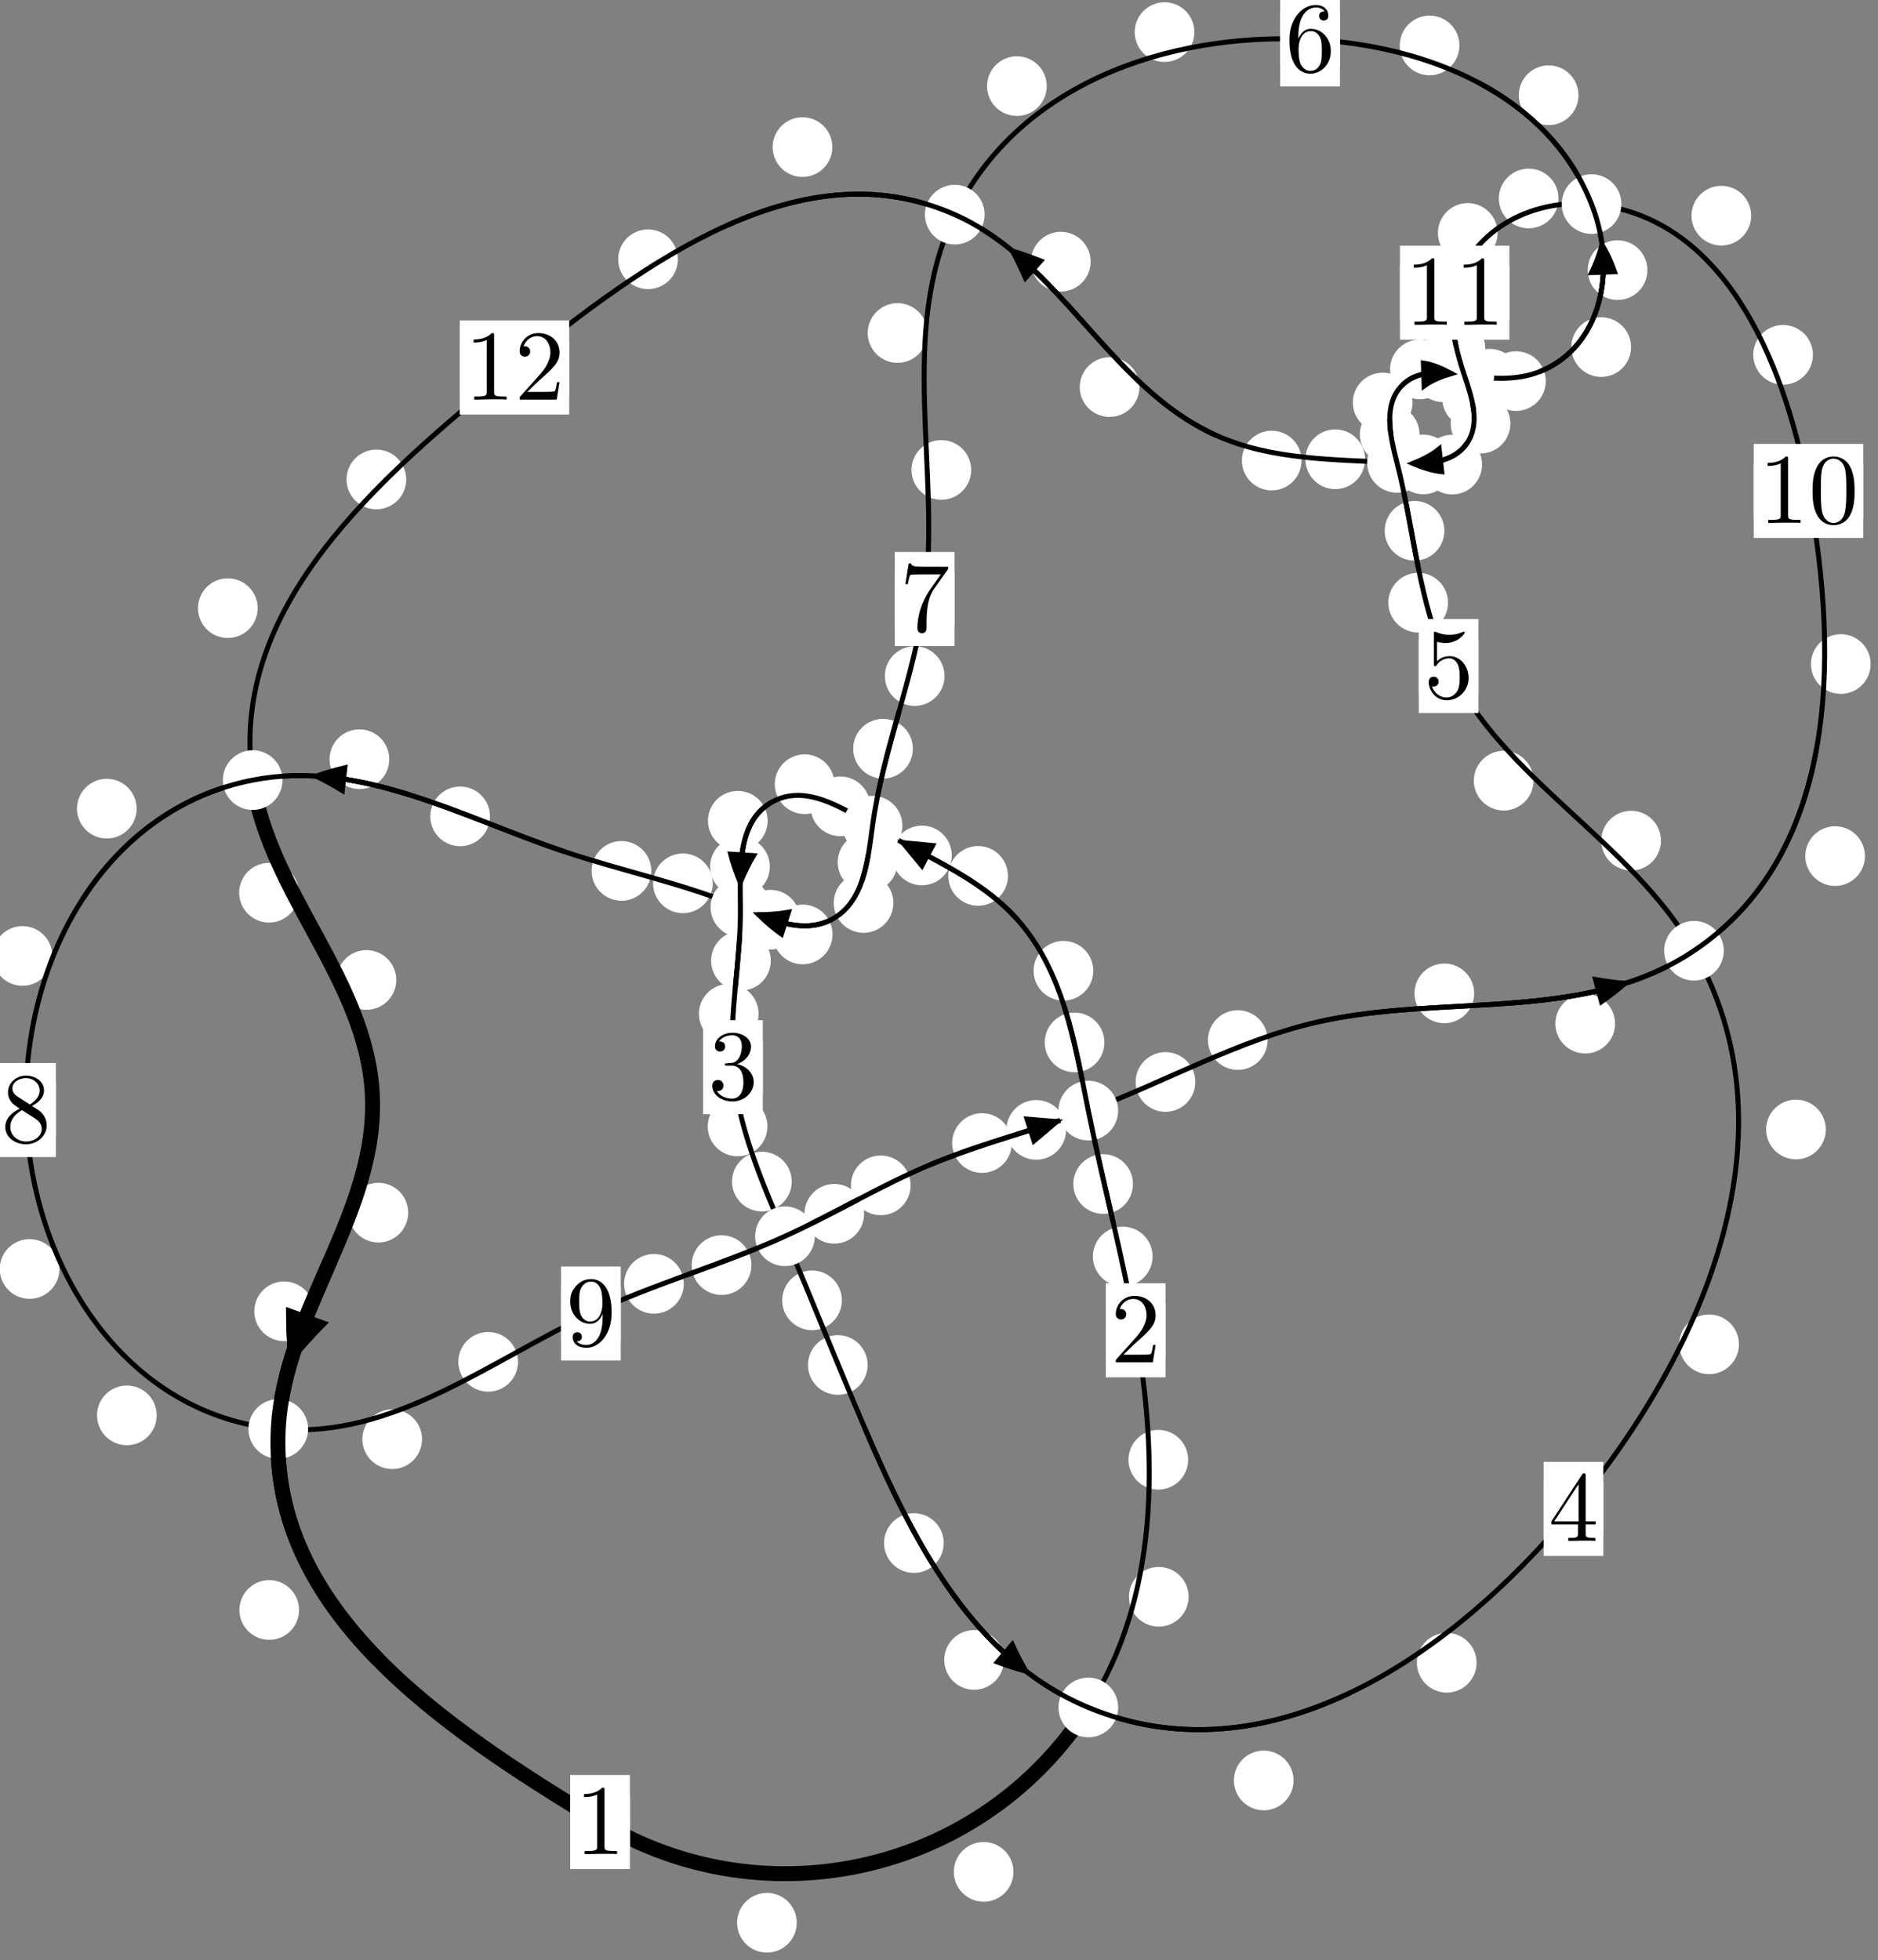 <?xml version="1.0"?>
<!-- Created by MetaPost 1.999 on 2021.07.06:0011 -->
<svg version="1.1" xmlns="http://www.w3.org/2000/svg" xmlns:xlink="http://www.w3.org/1999/xlink" width="188.091" height="196.31" viewBox="0 0 188.091 196.31">
<rect x="0" y="0" width="188.091" height="196.31" fill="#808080" stroke="none"/>
<!-- Original BoundingBox: -109.737900 -24.548492 78.352905 171.761169 -->
  <defs>
    <g transform="scale(0.01,0.01)" id="GLYPHcmr10_48">
      <path style="fill-rule: evenodd;" d="M460 -320C460 -400,455 -480,420 -554C374 -650,292 -666,250 -666C190 -666,117 -640,76 -547C44 -478,39 -400,39 -320C39 -245,43 -155,84 -79C127 2,200 22,249 22C303 22,379 1,423 -94C455 -163,460 -241,460 -320M249 -0C210 -0,151 -25,133 -121C122 -181,122 -273,122 -332C122 -396,122 -462,130 -516C149 -635,224 -644,249 -644C282 -644,348 -626,367 -527C377 -471,377 -395,377 -332C377 -257,377 -189,366 -125C351 -30,294 -0,249 -0"></path>
    </g>
    <g transform="scale(0.01,0.01)" id="GLYPHcmr10_49">
      <path style="fill-rule: evenodd;" d="M294 -640C294 -664,294 -666,271 -666C209 -602,121 -602,89 -602L89 -571C109 -571,168 -571,220 -597L220 -79C220 -43,217 -31,127 -31L95 -31L95 -0L257 -0L130 -3L217 -3L257 -3L297 -3L384 -3L419 -0L419 -31L387 -31C297 -31,294 -42,294 -79"></path>
    </g>
    <g transform="scale(0.01,0.01)" id="GLYPHcmr10_50">
      <path style="fill-rule: evenodd;" d="M127 -77L233 -180C389 -318,449 -372,449 -472C449 -586,359 -666,237 -666C124 -666,50 -574,50 -485C50 -429,100 -429,103 -429C120 -429,155 -441,155 -482C155 -508,137 -534,102 -534C94 -534,92 -534,89 -533C112 -598,166 -635,224 -635C315 -635,358 -554,358 -472C358 -392,308 -313,253 -251L61 -37C50 -26,50 -24,50 -0L421 -0L449 -174L424 -174C419 -144,412 -100,402 -85C395 -77,329 -77,307 -77"></path>
    </g>
    <g transform="scale(0.01,0.01)" id="GLYPHcmr10_51">
      <path style="fill-rule: evenodd;" d="M290 -352C372 -379,430 -449,430 -528C430 -610,342 -666,246 -666C145 -666,69 -606,69 -530C69 -497,91 -478,120 -478C151 -478,171 -500,171 -529C171 -579,124 -579,109 -579C140 -628,206 -641,242 -641C283 -641,338 -619,338 -529C338 -517,336 -459,310 -415C280 -367,246 -364,221 -363C213 -362,189 -360,182 -360C174 -359,167 -358,167 -348C167 -337,174 -337,191 -337L235 -337C317 -337,354 -269,354 -171C354 -35,285 -6,241 -6C198 -6,123 -23,88 -82C123 -77,154 -99,154 -137C154 -173,127 -193,98 -193C74 -193,42 -179,42 -135C42 -44,135 22,244 22C366 22,457 -69,457 -171C457 -253,394 -331,290 -352"></path>
    </g>
    <g transform="scale(0.01,0.01)" id="GLYPHcmr10_52">
      <path style="fill-rule: evenodd;" d="M294 -165L294 -78C294 -42,292 -31,218 -31L197 -31L197 -0L332 -0L238 -3L290 -3L332 -3L374 -3L427 -3L468 -0L468 -31L447 -31C373 -31,371 -42,371 -78L371 -165L471 -165L471 -196L371 -196L371 -651C371 -671,371 -677,355 -677C346 -677,343 -677,335 -665L28 -196L28 -165M300 -196L56 -196L300 -569"></path>
    </g>
    <g transform="scale(0.01,0.01)" id="GLYPHcmr10_53">
      <path style="fill-rule: evenodd;" d="M449 -201C449 -320,367 -420,259 -420C211 -420,168 -404,132 -369L132 -564C152 -558,185 -551,217 -551C340 -551,410 -642,410 -655C410 -661,407 -666,400 -666C399 -666,397 -666,392 -663C372 -654,323 -634,256 -634C216 -634,170 -641,123 -662C115 -665,113 -665,111 -665C101 -665,101 -657,101 -641L101 -345C101 -327,101 -319,115 -319C122 -319,124 -322,128 -328C139 -344,176 -398,257 -398C309 -398,334 -352,342 -334C358 -297,360 -258,360 -208C360 -173,360 -113,336 -71C312 -32,275 -6,229 -6C156 -6,99 -59,82 -118C85 -117,88 -116,99 -116C132 -116,149 -141,149 -165C149 -189,132 -214,99 -214C85 -214,50 -207,50 -161C50 -75,119 22,231 22C347 22,449 -74,449 -201"></path>
    </g>
    <g transform="scale(0.01,0.01)" id="GLYPHcmr10_54">
      <path style="fill-rule: evenodd;" d="M132 -328L132 -352C132 -605,256 -641,307 -641C331 -641,373 -635,395 -601C380 -601,340 -601,340 -556C340 -525,364 -510,386 -510C402 -510,432 -519,432 -558C432 -618,388 -666,305 -666C177 -666,42 -537,42 -316C42 -49,158 22,251 22C362 22,457 -72,457 -204C457 -331,368 -427,257 -427C189 -427,152 -376,132 -328M251 -6C188 -6,158 -66,152 -81C134 -128,134 -208,134 -226C134 -304,166 -404,256 -404C272 -404,318 -404,349 -342C367 -305,367 -254,367 -205C367 -157,367 -107,350 -71C320 -11,274 -6,251 -6"></path>
    </g>
    <g transform="scale(0.01,0.01)" id="GLYPHcmr10_55">
      <path style="fill-rule: evenodd;" d="M476 -609C485 -621,485 -623,485 -644L242 -644C120 -644,118 -657,114 -676L89 -676L56 -470L81 -470C84 -486,93 -549,106 -561C113 -567,191 -567,204 -567L411 -567C400 -551,321 -442,299 -409C209 -274,176 -135,176 -33C176 -23,176 22,222 22C268 22,268 -23,268 -33L268 -84C268 -139,271 -194,279 -248C283 -271,297 -357,341 -419"></path>
    </g>
    <g transform="scale(0.01,0.01)" id="GLYPHcmr10_56">
      <path style="fill-rule: evenodd;" d="M163 -457C117 -487,113 -521,113 -538C113 -599,178 -641,249 -641C322 -641,386 -589,386 -517C386 -460,347 -412,287 -377M309 -362C381 -399,430 -451,430 -517C430 -609,341 -666,250 -666C150 -666,69 -592,69 -499C69 -481,71 -436,113 -389C124 -377,161 -352,186 -335C128 -306,42 -250,42 -151C42 -45,144 22,249 22C362 22,457 -61,457 -168C457 -204,446 -249,408 -291C389 -312,373 -322,309 -362M209 -320L332 -242C360 -223,407 -193,407 -132C407 -58,332 -6,250 -6C164 -6,92 -68,92 -151C92 -209,124 -273,209 -320"></path>
    </g>
    <g transform="scale(0.01,0.01)" id="GLYPHcmr10_57">
      <path style="fill-rule: evenodd;" d="M367 -318L367 -286C367 -52,263 -6,205 -6C188 -6,134 -8,107 -42C151 -42,159 -71,159 -88C159 -119,135 -134,113 -134C97 -134,67 -125,67 -86C67 -19,121 22,206 22C335 22,457 -114,457 -329C457 -598,342 -666,253 -666C198 -666,149 -648,106 -603C65 -558,42 -516,42 -441C42 -316,130 -218,242 -218C303 -218,344 -260,367 -318M243 -241C227 -241,181 -241,150 -304C132 -341,132 -391,132 -440C132 -494,132 -541,153 -578C180 -628,218 -641,253 -641C299 -641,332 -607,349 -562C361 -530,365 -467,365 -421C365 -338,331 -241,243 -241"></path>
    </g>
  </defs>
  <path d="M79.799 192.56C79.799 191.767,79.484 191.007,78.923 190.446C78.363 189.886,77.603 189.571,76.81 189.571C76.017 189.571,75.257 189.886,74.697 190.446C74.136 191.007,73.821 191.767,73.821 192.56C73.821 193.352,74.136 194.113,74.697 194.673C75.257 195.234,76.017 195.548,76.81 195.548C77.603 195.548,78.363 195.234,78.923 194.673C79.484 194.113,79.799 193.352,79.799 192.56Z" style="fill: rgb(100%,100%,100%);stroke: none;"></path>
  <path d="M63.085 182.476C63.085 181.684,62.77 180.924,62.209 180.363C61.649 179.803,60.889 179.488,60.096 179.488C59.303 179.488,58.543 179.803,57.983 180.363C57.422 180.924,57.107 181.684,57.107 182.476C57.107 183.269,57.422 184.029,57.983 184.59C58.543 185.15,59.303 185.465,60.096 185.465C60.889 185.465,61.649 185.15,62.209 184.59C62.77 184.029,63.085 183.269,63.085 182.476Z" style="fill: rgb(100%,100%,100%);stroke: none;"></path>
  <path d="M119.046 159.916C119.046 159.124,118.731 158.364,118.17 157.803C117.61 157.243,116.849 156.928,116.057 156.928C115.264 156.928,114.504 157.243,113.943 157.803C113.383 158.364,113.068 159.124,113.068 159.916C113.068 160.709,113.383 161.469,113.943 162.03C114.504 162.59,115.264 162.905,116.057 162.905C116.849 162.905,117.61 162.59,118.17 162.03C118.731 161.469,119.046 160.709,119.046 159.916Z" style="fill: rgb(100%,100%,100%);stroke: none;"></path>
  <path d="M101.505 187.466C101.505 186.673,101.19 185.913,100.63 185.353C100.069 184.792,99.309 184.477,98.516 184.477C97.724 184.477,96.964 184.792,96.403 185.353C95.843 185.913,95.528 186.673,95.528 187.466C95.528 188.259,95.843 189.019,96.403 189.579C96.964 190.14,97.724 190.455,98.516 190.455C99.309 190.455,100.069 190.14,100.63 189.579C101.19 189.019,101.505 188.259,101.505 187.466Z" style="fill: rgb(100%,100%,100%);stroke: none;"></path>
  <path d="M115.437 125.835C115.437 125.043,115.122 124.283,114.561 123.722C114.001 123.162,113.241 122.847,112.448 122.847C111.655 122.847,110.895 123.162,110.335 123.722C109.774 124.283,109.459 125.043,109.459 125.835C109.459 126.628,109.774 127.388,110.335 127.949C110.895 128.509,111.655 128.824,112.448 128.824C113.241 128.824,114.001 128.509,114.561 127.949C115.122 127.388,115.437 126.628,115.437 125.835Z" style="fill: rgb(100%,100%,100%);stroke: none;"></path>
  <path d="M118.999 146.193C118.999 145.4,118.684 144.64,118.123 144.079C117.563 143.519,116.803 143.204,116.01 143.204C115.217 143.204,114.457 143.519,113.897 144.079C113.336 144.64,113.021 145.4,113.021 146.193C113.021 146.985,113.336 147.746,113.897 148.306C114.457 148.867,115.217 149.182,116.01 149.182C116.803 149.182,117.563 148.867,118.123 148.306C118.684 147.746,118.999 146.985,118.999 146.193Z" style="fill: rgb(100%,100%,100%);stroke: none;"></path>
  <path d="M110.612 104.399C110.612 103.607,110.297 102.846,109.736 102.286C109.176 101.725,108.416 101.411,107.623 101.411C106.83 101.411,106.07 101.725,105.51 102.286C104.949 102.846,104.634 103.607,104.634 104.399C104.634 105.192,104.949 105.952,105.51 106.513C106.07 107.073,106.83 107.388,107.623 107.388C108.416 107.388,109.176 107.073,109.736 106.513C110.297 105.952,110.612 105.192,110.612 104.399Z" style="fill: rgb(100%,100%,100%);stroke: none;"></path>
  <path d="M113.473 118.58C113.473 117.787,113.158 117.027,112.598 116.466C112.037 115.906,111.277 115.591,110.484 115.591C109.692 115.591,108.932 115.906,108.371 116.466C107.811 117.027,107.496 117.787,107.496 118.58C107.496 119.372,107.811 120.132,108.371 120.693C108.932 121.253,109.692 121.568,110.484 121.568C111.277 121.568,112.037 121.253,112.598 120.693C113.158 120.132,113.473 119.372,113.473 118.58Z" style="fill: rgb(100%,100%,100%);stroke: none;"></path>
  <path d="M100.952 87.719C100.952 86.926,100.637 86.166,100.076 85.606C99.516 85.045,98.756 84.73,97.963 84.73C97.17 84.73,96.41 85.045,95.85 85.606C95.289 86.166,94.974 86.926,94.974 87.719C94.974 88.512,95.289 89.272,95.85 89.832C96.41 90.393,97.17 90.708,97.963 90.708C98.756 90.708,99.516 90.393,100.076 89.832C100.637 89.272,100.952 88.512,100.952 87.719Z" style="fill: rgb(100%,100%,100%);stroke: none;"></path>
  <path d="M109.497 97.221C109.497 96.428,109.182 95.668,108.621 95.107C108.061 94.547,107.301 94.232,106.508 94.232C105.715 94.232,104.955 94.547,104.395 95.107C103.834 95.668,103.519 96.428,103.519 97.221C103.519 98.013,103.834 98.774,104.395 99.334C104.955 99.895,105.715 100.209,106.508 100.209C107.301 100.209,108.061 99.895,108.621 99.334C109.182 98.774,109.497 98.013,109.497 97.221Z" style="fill: rgb(100%,100%,100%);stroke: none;"></path>
  <path d="M87.154 80.754C87.154 79.961,86.839 79.201,86.278 78.641C85.718 78.08,84.958 77.765,84.165 77.765C83.372 77.765,82.612 78.08,82.052 78.641C81.491 79.201,81.176 79.961,81.176 80.754C81.176 81.547,81.491 82.307,82.052 82.867C82.612 83.428,83.372 83.743,84.165 83.743C84.958 83.743,85.718 83.428,86.278 82.867C86.839 82.307,87.154 81.547,87.154 80.754Z" style="fill: rgb(100%,100%,100%);stroke: none;"></path>
  <path d="M95.326 85.672C95.326 84.879,95.011 84.119,94.45 83.558C93.89 82.998,93.13 82.683,92.337 82.683C91.544 82.683,90.784 82.998,90.224 83.558C89.663 84.119,89.348 84.879,89.348 85.672C89.348 86.464,89.663 87.224,90.224 87.785C90.784 88.345,91.544 88.66,92.337 88.66C93.13 88.66,93.89 88.345,94.45 87.785C95.011 87.224,95.326 86.464,95.326 85.672Z" style="fill: rgb(100%,100%,100%);stroke: none;"></path>
  <path d="M76.883 82.198C76.883 81.405,76.568 80.645,76.008 80.085C75.447 79.524,74.687 79.209,73.894 79.209C73.102 79.209,72.342 79.524,71.781 80.085C71.221 80.645,70.906 81.405,70.906 82.198C70.906 82.991,71.221 83.751,71.781 84.311C72.342 84.872,73.102 85.187,73.894 85.187C74.687 85.187,75.447 84.872,76.008 84.311C76.568 83.751,76.883 82.991,76.883 82.198Z" style="fill: rgb(100%,100%,100%);stroke: none;"></path>
  <path d="M83.576 78.536C83.576 77.743,83.261 76.983,82.7 76.422C82.14 75.862,81.38 75.547,80.587 75.547C79.794 75.547,79.034 75.862,78.474 76.422C77.913 76.983,77.598 77.743,77.598 78.536C77.598 79.328,77.913 80.089,78.474 80.649C79.034 81.21,79.794 81.525,80.587 81.525C81.38 81.525,82.14 81.21,82.7 80.649C83.261 80.089,83.576 79.328,83.576 78.536Z" style="fill: rgb(100%,100%,100%);stroke: none;"></path>
  <path d="M77.199 96.216C77.199 95.423,76.884 94.663,76.324 94.102C75.763 93.542,75.003 93.227,74.21 93.227C73.418 93.227,72.658 93.542,72.097 94.102C71.537 94.663,71.222 95.423,71.222 96.216C71.222 97.008,71.537 97.768,72.097 98.329C72.658 98.889,73.418 99.204,74.21 99.204C75.003 99.204,75.763 98.889,76.324 98.329C76.884 97.768,77.199 97.008,77.199 96.216Z" style="fill: rgb(100%,100%,100%);stroke: none;"></path>
  <path d="M77.101 86.792C77.101 86,76.786 85.24,76.226 84.679C75.665 84.119,74.905 83.804,74.112 83.804C73.32 83.804,72.56 84.119,71.999 84.679C71.439 85.24,71.124 86,71.124 86.792C71.124 87.585,71.439 88.345,71.999 88.906C72.56 89.466,73.32 89.781,74.112 89.781C74.905 89.781,75.665 89.466,76.226 88.906C76.786 88.345,77.101 87.585,77.101 86.792Z" style="fill: rgb(100%,100%,100%);stroke: none;"></path>
  <path d="M76.863 112.814C76.863 112.021,76.548 111.261,75.987 110.701C75.427 110.14,74.667 109.825,73.874 109.825C73.081 109.825,72.321 110.14,71.761 110.701C71.2 111.261,70.885 112.021,70.885 112.814C70.885 113.607,71.2 114.367,71.761 114.927C72.321 115.488,73.081 115.803,73.874 115.803C74.667 115.803,75.427 115.488,75.987 114.927C76.548 114.367,76.863 113.607,76.863 112.814Z" style="fill: rgb(100%,100%,100%);stroke: none;"></path>
  <path d="M75.977 101.535C75.977 100.743,75.662 99.982,75.101 99.422C74.541 98.861,73.781 98.546,72.988 98.546C72.195 98.546,71.435 98.861,70.875 99.422C70.314 99.982,69.999 100.743,69.999 101.535C69.999 102.328,70.314 103.088,70.875 103.649C71.435 104.209,72.195 104.524,72.988 104.524C73.781 104.524,74.541 104.209,75.101 103.649C75.662 103.088,75.977 102.328,75.977 101.535Z" style="fill: rgb(100%,100%,100%);stroke: none;"></path>
  <path d="M84.319 130.227C84.319 129.434,84.004 128.674,83.444 128.114C82.883 127.553,82.123 127.238,81.33 127.238C80.538 127.238,79.778 127.553,79.217 128.114C78.657 128.674,78.342 129.434,78.342 130.227C78.342 131.02,78.657 131.78,79.217 132.34C79.778 132.901,80.538 133.216,81.33 133.216C82.123 133.216,82.883 132.901,83.444 132.34C84.004 131.78,84.319 131.02,84.319 130.227Z" style="fill: rgb(100%,100%,100%);stroke: none;"></path>
  <path d="M79.294 118.335C79.294 117.542,78.979 116.782,78.418 116.222C77.858 115.661,77.098 115.346,76.305 115.346C75.512 115.346,74.752 115.661,74.192 116.222C73.631 116.782,73.316 117.542,73.316 118.335C73.316 119.128,73.631 119.888,74.192 120.448C74.752 121.009,75.512 121.324,76.305 121.324C77.098 121.324,77.858 121.009,78.418 120.448C78.979 119.888,79.294 119.128,79.294 118.335Z" style="fill: rgb(100%,100%,100%);stroke: none;"></path>
  <path d="M94.52 154.535C94.52 153.742,94.205 152.982,93.644 152.421C93.084 151.861,92.323 151.546,91.531 151.546C90.738 151.546,89.978 151.861,89.417 152.421C88.857 152.982,88.542 153.742,88.542 154.535C88.542 155.327,88.857 156.088,89.417 156.648C89.978 157.209,90.738 157.523,91.531 157.523C92.323 157.523,93.084 157.209,93.644 156.648C94.205 156.088,94.52 155.327,94.52 154.535Z" style="fill: rgb(100%,100%,100%);stroke: none;"></path>
  <path d="M86.897 136.701C86.897 135.908,86.582 135.148,86.022 134.587C85.462 134.027,84.701 133.712,83.909 133.712C83.116 133.712,82.356 134.027,81.795 134.587C81.235 135.148,80.92 135.908,80.92 136.701C80.92 137.493,81.235 138.253,81.795 138.814C82.356 139.374,83.116 139.689,83.909 139.689C84.701 139.689,85.462 139.374,86.022 138.814C86.582 138.253,86.897 137.493,86.897 136.701Z" style="fill: rgb(100%,100%,100%);stroke: none;"></path>
  <path d="M129.557 178.311C129.557 177.518,129.242 176.758,128.681 176.198C128.121 175.637,127.361 175.322,126.568 175.322C125.775 175.322,125.015 175.637,124.455 176.198C123.894 176.758,123.579 177.518,123.579 178.311C123.579 179.104,123.894 179.864,124.455 180.424C125.015 180.985,125.775 181.3,126.568 181.3C127.361 181.3,128.121 180.985,128.681 180.424C129.242 179.864,129.557 179.104,129.557 178.311Z" style="fill: rgb(100%,100%,100%);stroke: none;"></path>
  <path d="M100.548 166.239C100.548 165.446,100.233 164.686,99.673 164.126C99.112 163.565,98.352 163.25,97.559 163.25C96.767 163.25,96.006 163.565,95.446 164.126C94.885 164.686,94.571 165.446,94.571 166.239C94.571 167.032,94.885 167.792,95.446 168.352C96.006 168.913,96.767 169.228,97.559 169.228C98.352 169.228,99.112 168.913,99.673 168.352C100.233 167.792,100.548 167.032,100.548 166.239Z" style="fill: rgb(100%,100%,100%);stroke: none;"></path>
  <path d="M174.163 134.632C174.163 133.839,173.848 133.079,173.288 132.518C172.727 131.958,171.967 131.643,171.174 131.643C170.382 131.643,169.621 131.958,169.061 132.518C168.5 133.079,168.186 133.839,168.186 134.632C168.186 135.424,168.5 136.185,169.061 136.745C169.621 137.306,170.382 137.621,171.174 137.621C171.967 137.621,172.727 137.306,173.288 136.745C173.848 136.185,174.163 135.424,174.163 134.632Z" style="fill: rgb(100%,100%,100%);stroke: none;"></path>
  <path d="M147.887 166.523C147.887 165.731,147.572 164.97,147.011 164.41C146.451 163.85,145.691 163.535,144.898 163.535C144.105 163.535,143.345 163.85,142.785 164.41C142.224 164.97,141.909 165.731,141.909 166.523C141.909 167.316,142.224 168.076,142.785 168.637C143.345 169.197,144.105 169.512,144.898 169.512C145.691 169.512,146.451 169.197,147.011 168.637C147.572 168.076,147.887 167.316,147.887 166.523Z" style="fill: rgb(100%,100%,100%);stroke: none;"></path>
  <path d="M166.354 84.19C166.354 83.397,166.04 82.637,165.479 82.077C164.919 81.516,164.158 81.201,163.366 81.201C162.573 81.201,161.813 81.516,161.252 82.077C160.692 82.637,160.377 83.397,160.377 84.19C160.377 84.983,160.692 85.743,161.252 86.303C161.813 86.864,162.573 87.179,163.366 87.179C164.158 87.179,164.919 86.864,165.479 86.303C166.04 85.743,166.354 84.983,166.354 84.19Z" style="fill: rgb(100%,100%,100%);stroke: none;"></path>
  <path d="M182.865 113.116C182.865 112.324,182.55 111.564,181.989 111.003C181.429 110.443,180.669 110.128,179.876 110.128C179.083 110.128,178.323 110.443,177.763 111.003C177.202 111.564,176.887 112.324,176.887 113.116C176.887 113.909,177.202 114.669,177.763 115.23C178.323 115.79,179.083 116.105,179.876 116.105C180.669 116.105,181.429 115.79,181.989 115.23C182.55 114.669,182.865 113.909,182.865 113.116Z" style="fill: rgb(100%,100%,100%);stroke: none;"></path>
  <path d="M145.028 60.356C145.028 59.563,144.713 58.803,144.152 58.243C143.592 57.682,142.831 57.367,142.039 57.367C141.246 57.367,140.486 57.682,139.925 58.243C139.365 58.803,139.05 59.563,139.05 60.356C139.05 61.149,139.365 61.909,139.925 62.469C140.486 63.03,141.246 63.345,142.039 63.345C142.831 63.345,143.592 63.03,144.152 62.469C144.713 61.909,145.028 61.149,145.028 60.356Z" style="fill: rgb(100%,100%,100%);stroke: none;"></path>
  <path d="M153.589 78.183C153.589 77.39,153.274 76.63,152.713 76.07C152.153 75.509,151.393 75.194,150.6 75.194C149.807 75.194,149.047 75.509,148.487 76.07C147.926 76.63,147.611 77.39,147.611 78.183C147.611 78.976,147.926 79.736,148.487 80.296C149.047 80.857,149.807 81.172,150.6 81.172C151.393 81.172,152.153 80.857,152.713 80.296C153.274 79.736,153.589 78.976,153.589 78.183Z" style="fill: rgb(100%,100%,100%);stroke: none;"></path>
  <path d="M142.173 43.51C142.173 42.717,141.858 41.957,141.298 41.397C140.737 40.836,139.977 40.521,139.185 40.521C138.392 40.521,137.632 40.836,137.071 41.397C136.511 41.957,136.196 42.717,136.196 43.51C136.196 44.303,136.511 45.063,137.071 45.623C137.632 46.184,138.392 46.499,139.185 46.499C139.977 46.499,140.737 46.184,141.298 45.623C141.858 45.063,142.173 44.303,142.173 43.51Z" style="fill: rgb(100%,100%,100%);stroke: none;"></path>
  <path d="M144.66 53.158C144.66 52.365,144.345 51.605,143.785 51.045C143.225 50.484,142.464 50.169,141.672 50.169C140.879 50.169,140.119 50.484,139.558 51.045C138.998 51.605,138.683 52.365,138.683 53.158C138.683 53.951,138.998 54.711,139.558 55.271C140.119 55.832,140.879 56.147,141.672 56.147C142.464 56.147,143.225 55.832,143.785 55.271C144.345 54.711,144.66 53.951,144.66 53.158Z" style="fill: rgb(100%,100%,100%);stroke: none;"></path>
  <path d="M145.198 36.995C145.198 36.202,144.883 35.442,144.322 34.881C143.762 34.321,143.001 34.006,142.209 34.006C141.416 34.006,140.656 34.321,140.095 34.881C139.535 35.442,139.22 36.202,139.22 36.995C139.22 37.787,139.535 38.547,140.095 39.108C140.656 39.668,141.416 39.983,142.209 39.983C143.001 39.983,143.762 39.668,144.322 39.108C144.883 38.547,145.198 37.787,145.198 36.995Z" style="fill: rgb(100%,100%,100%);stroke: none;"></path>
  <path d="M141.47 40.311C141.47 39.519,141.155 38.759,140.595 38.198C140.034 37.638,139.274 37.323,138.482 37.323C137.689 37.323,136.929 37.638,136.368 38.198C135.808 38.759,135.493 39.519,135.493 40.311C135.493 41.104,135.808 41.864,136.368 42.425C136.929 42.985,137.689 43.3,138.482 43.3C139.274 43.3,140.034 42.985,140.595 42.425C141.155 41.864,141.47 41.104,141.47 40.311Z" style="fill: rgb(100%,100%,100%);stroke: none;"></path>
  <path d="M152.192 37.931C152.192 37.138,151.877 36.378,151.316 35.817C150.756 35.257,149.996 34.942,149.203 34.942C148.41 34.942,147.65 35.257,147.09 35.817C146.529 36.378,146.214 37.138,146.214 37.931C146.214 38.723,146.529 39.483,147.09 40.044C147.65 40.604,148.41 40.919,149.203 40.919C149.996 40.919,150.756 40.604,151.316 40.044C151.877 39.483,152.192 38.723,152.192 37.931Z" style="fill: rgb(100%,100%,100%);stroke: none;"></path>
  <path d="M147.516 37.275C147.516 36.482,147.201 35.722,146.641 35.162C146.08 34.601,145.32 34.286,144.527 34.286C143.735 34.286,142.974 34.601,142.414 35.162C141.854 35.722,141.539 36.482,141.539 37.275C141.539 38.068,141.854 38.828,142.414 39.388C142.974 39.949,143.735 40.264,144.527 40.264C145.32 40.264,146.08 39.949,146.641 39.388C147.201 38.828,147.516 38.068,147.516 37.275Z" style="fill: rgb(100%,100%,100%);stroke: none;"></path>
  <path d="M163.358 34.761C163.358 33.968,163.043 33.208,162.483 32.647C161.922 32.087,161.162 31.772,160.369 31.772C159.577 31.772,158.817 32.087,158.256 32.647C157.696 33.208,157.381 33.968,157.381 34.761C157.381 35.553,157.696 36.314,158.256 36.874C158.817 37.434,159.577 37.749,160.369 37.749C161.162 37.749,161.922 37.434,162.483 36.874C163.043 36.314,163.358 35.553,163.358 34.761Z" style="fill: rgb(100%,100%,100%);stroke: none;"></path>
  <path d="M154.82 38.167C154.82 37.375,154.505 36.615,153.945 36.054C153.384 35.494,152.624 35.179,151.831 35.179C151.039 35.179,150.279 35.494,149.718 36.054C149.158 36.615,148.843 37.375,148.843 38.167C148.843 38.96,149.158 39.72,149.718 40.281C150.279 40.841,151.039 41.156,151.831 41.156C152.624 41.156,153.384 40.841,153.945 40.281C154.505 39.72,154.82 38.96,154.82 38.167Z" style="fill: rgb(100%,100%,100%);stroke: none;"></path>
  <path d="M158.091 9.537C158.091 8.744,157.776 7.984,157.216 7.424C156.655 6.863,155.895 6.548,155.102 6.548C154.31 6.548,153.55 6.863,152.989 7.424C152.429 7.984,152.114 8.744,152.114 9.537C152.114 10.33,152.429 11.09,152.989 11.65C153.55 12.211,154.31 12.526,155.102 12.526C155.895 12.526,156.655 12.211,157.216 11.65C157.776 11.09,158.091 10.33,158.091 9.537Z" style="fill: rgb(100%,100%,100%);stroke: none;"></path>
  <path d="M164.996 27.051C164.996 26.259,164.681 25.499,164.121 24.938C163.56 24.378,162.8 24.063,162.007 24.063C161.215 24.063,160.454 24.378,159.894 24.938C159.333 25.499,159.019 26.259,159.019 27.051C159.019 27.844,159.333 28.604,159.894 29.165C160.454 29.725,161.215 30.04,162.007 30.04C162.8 30.04,163.56 29.725,164.121 29.165C164.681 28.604,164.996 27.844,164.996 27.051Z" style="fill: rgb(100%,100%,100%);stroke: none;"></path>
  <path d="M119.623 3.215C119.623 2.422,119.308 1.662,118.748 1.101C118.187 0.541,117.427 0.226,116.635 0.226C115.842 0.226,115.082 0.541,114.521 1.101C113.961 1.662,113.646 2.422,113.646 3.215C113.646 4.007,113.961 4.767,114.521 5.328C115.082 5.888,115.842 6.203,116.635 6.203C117.427 6.203,118.187 5.888,118.748 5.328C119.308 4.767,119.623 4.007,119.623 3.215Z" style="fill: rgb(100%,100%,100%);stroke: none;"></path>
  <path d="M146.169 4.552C146.169 3.76,145.854 2.999,145.293 2.439C144.733 1.878,143.973 1.564,143.18 1.564C142.387 1.564,141.627 1.878,141.067 2.439C140.506 2.999,140.191 3.76,140.191 4.552C140.191 5.345,140.506 6.105,141.067 6.666C141.627 7.226,142.387 7.541,143.18 7.541C143.973 7.541,144.733 7.226,145.293 6.666C145.854 6.105,146.169 5.345,146.169 4.552Z" style="fill: rgb(100%,100%,100%);stroke: none;"></path>
  <path d="M92.883 33.35C92.883 32.558,92.568 31.798,92.008 31.237C91.447 30.677,90.687 30.362,89.894 30.362C89.102 30.362,88.341 30.677,87.781 31.237C87.22 31.798,86.905 32.558,86.905 33.35C86.905 34.143,87.22 34.903,87.781 35.464C88.341 36.024,89.102 36.339,89.894 36.339C90.687 36.339,91.447 36.024,92.008 35.464C92.568 34.903,92.883 34.143,92.883 33.35Z" style="fill: rgb(100%,100%,100%);stroke: none;"></path>
  <path d="M104.836 8.624C104.836 7.831,104.521 7.071,103.961 6.51C103.4 5.95,102.64 5.635,101.847 5.635C101.055 5.635,100.295 5.95,99.734 6.51C99.174 7.071,98.859 7.831,98.859 8.624C98.859 9.416,99.174 10.176,99.734 10.737C100.295 11.297,101.055 11.612,101.847 11.612C102.64 11.612,103.4 11.297,103.961 10.737C104.521 10.176,104.836 9.416,104.836 8.624Z" style="fill: rgb(100%,100%,100%);stroke: none;"></path>
  <path d="M94.6 67.707C94.6 66.915,94.285 66.154,93.724 65.594C93.164 65.033,92.404 64.719,91.611 64.719C90.818 64.719,90.058 65.033,89.498 65.594C88.937 66.154,88.622 66.915,88.622 67.707C88.622 68.5,88.937 69.26,89.498 69.821C90.058 70.381,90.818 70.696,91.611 70.696C92.404 70.696,93.164 70.381,93.724 69.821C94.285 69.26,94.6 68.5,94.6 67.707Z" style="fill: rgb(100%,100%,100%);stroke: none;"></path>
  <path d="M97.268 47.066C97.268 46.273,96.953 45.513,96.392 44.953C95.832 44.392,95.072 44.077,94.279 44.077C93.486 44.077,92.726 44.392,92.166 44.953C91.605 45.513,91.29 46.273,91.29 47.066C91.29 47.859,91.605 48.619,92.166 49.179C92.726 49.74,93.486 50.055,94.279 50.055C95.072 50.055,95.832 49.74,96.392 49.179C96.953 48.619,97.268 47.859,97.268 47.066Z" style="fill: rgb(100%,100%,100%);stroke: none;"></path>
  <path d="M89.881 86.352C89.881 85.559,89.566 84.799,89.005 84.238C88.445 83.678,87.685 83.363,86.892 83.363C86.099 83.363,85.339 83.678,84.779 84.238C84.218 84.799,83.903 85.559,83.903 86.352C83.903 87.144,84.218 87.905,84.779 88.465C85.339 89.026,86.099 89.341,86.892 89.341C87.685 89.341,88.445 89.026,89.005 88.465C89.566 87.905,89.881 87.144,89.881 86.352Z" style="fill: rgb(100%,100%,100%);stroke: none;"></path>
  <path d="M91.429 74.983C91.429 74.19,91.114 73.43,90.554 72.869C89.993 72.309,89.233 71.994,88.44 71.994C87.648 71.994,86.887 72.309,86.327 72.869C85.767 73.43,85.452 74.19,85.452 74.983C85.452 75.775,85.767 76.535,86.327 77.096C86.887 77.656,87.648 77.971,88.44 77.971C89.233 77.971,89.993 77.656,90.554 77.096C91.114 76.535,91.429 75.775,91.429 74.983Z" style="fill: rgb(100%,100%,100%);stroke: none;"></path>
  <path d="M83.38 93.583C83.38 92.79,83.065 92.03,82.504 91.47C81.944 90.909,81.184 90.594,80.391 90.594C79.598 90.594,78.838 90.909,78.278 91.47C77.717 92.03,77.402 92.79,77.402 93.583C77.402 94.376,77.717 95.136,78.278 95.696C78.838 96.257,79.598 96.572,80.391 96.572C81.184 96.572,81.944 96.257,82.504 95.696C83.065 95.136,83.38 94.376,83.38 93.583Z" style="fill: rgb(100%,100%,100%);stroke: none;"></path>
  <path d="M89.477 90.434C89.477 89.642,89.162 88.882,88.602 88.321C88.041 87.761,87.281 87.446,86.488 87.446C85.696 87.446,84.936 87.761,84.375 88.321C83.815 88.882,83.5 89.642,83.5 90.434C83.5 91.227,83.815 91.987,84.375 92.548C84.936 93.108,85.696 93.423,86.488 93.423C87.281 93.423,88.041 93.108,88.602 92.548C89.162 91.987,89.477 91.227,89.477 90.434Z" style="fill: rgb(100%,100%,100%);stroke: none;"></path>
  <path d="M71.385 88.465C71.385 87.672,71.07 86.912,70.509 86.352C69.949 85.791,69.189 85.476,68.396 85.476C67.603 85.476,66.843 85.791,66.283 86.352C65.722 86.912,65.407 87.672,65.407 88.465C65.407 89.258,65.722 90.018,66.283 90.578C66.843 91.139,67.603 91.454,68.396 91.454C69.189 91.454,69.949 91.139,70.509 90.578C71.07 90.018,71.385 89.258,71.385 88.465Z" style="fill: rgb(100%,100%,100%);stroke: none;"></path>
  <path d="M80.142 92.107C80.142 91.314,79.827 90.554,79.266 89.994C78.706 89.433,77.946 89.118,77.153 89.118C76.36 89.118,75.6 89.433,75.04 89.994C74.479 90.554,74.164 91.314,74.164 92.107C74.164 92.9,74.479 93.66,75.04 94.22C75.6 94.781,76.36 95.096,77.153 95.096C77.946 95.096,78.706 94.781,79.266 94.22C79.827 93.66,80.142 92.9,80.142 92.107Z" style="fill: rgb(100%,100%,100%);stroke: none;"></path>
  <path d="M49.072 81.759C49.072 80.967,48.757 80.206,48.196 79.646C47.636 79.085,46.876 78.771,46.083 78.771C45.29 78.771,44.53 79.085,43.97 79.646C43.409 80.206,43.094 80.967,43.094 81.759C43.094 82.552,43.409 83.312,43.97 83.873C44.53 84.433,45.29 84.748,46.083 84.748C46.876 84.748,47.636 84.433,48.196 83.873C48.757 83.312,49.072 82.552,49.072 81.759Z" style="fill: rgb(100%,100%,100%);stroke: none;"></path>
  <path d="M65.232 87.22C65.232 86.428,64.917 85.667,64.356 85.107C63.796 84.546,63.036 84.232,62.243 84.232C61.45 84.232,60.69 84.546,60.13 85.107C59.569 85.667,59.254 86.428,59.254 87.22C59.254 88.013,59.569 88.773,60.13 89.334C60.69 89.894,61.45 90.209,62.243 90.209C63.036 90.209,63.796 89.894,64.356 89.334C64.917 88.773,65.232 88.013,65.232 87.22Z" style="fill: rgb(100%,100%,100%);stroke: none;"></path>
  <path d="M13.686 80.986C13.686 80.193,13.371 79.433,12.811 78.872C12.25 78.312,11.49 77.997,10.697 77.997C9.905 77.997,9.145 78.312,8.584 78.872C8.024 79.433,7.709 80.193,7.709 80.986C7.709 81.778,8.024 82.538,8.584 83.099C9.145 83.659,9.905 83.974,10.697 83.974C11.49 83.974,12.25 83.659,12.811 83.099C13.371 82.538,13.686 81.778,13.686 80.986Z" style="fill: rgb(100%,100%,100%);stroke: none;"></path>
  <path d="M38.987 76.034C38.987 75.242,38.672 74.482,38.111 73.921C37.551 73.361,36.791 73.046,35.998 73.046C35.205 73.046,34.445 73.361,33.885 73.921C33.324 74.482,33.009 75.242,33.009 76.034C33.009 76.827,33.324 77.587,33.885 78.148C34.445 78.708,35.205 79.023,35.998 79.023C36.791 79.023,37.551 78.708,38.111 78.148C38.672 77.587,38.987 76.827,38.987 76.034Z" style="fill: rgb(100%,100%,100%);stroke: none;"></path>
  <path d="M5.951 127.088C5.951 126.295,5.636 125.535,5.076 124.974C4.515 124.414,3.755 124.099,2.962 124.099C2.17 124.099,1.409 124.414,0.849 124.974C0.288 125.535,-0.026 126.295,-0.026 127.088C-0.026 127.88,0.288 128.641,0.849 129.201C1.409 129.762,2.17 130.076,2.962 130.076C3.755 130.076,4.515 129.762,5.076 129.201C5.636 128.641,5.951 127.88,5.951 127.088Z" style="fill: rgb(100%,100%,100%);stroke: none;"></path>
  <path d="M5.24 95.737C5.24 94.944,4.925 94.184,4.364 93.624C3.804 93.063,3.044 92.748,2.251 92.748C1.458 92.748,0.698 93.063,0.138 93.624C-0.423 94.184,-0.738 94.944,-0.738 95.737C-0.738 96.53,-0.423 97.29,0.138 97.85C0.698 98.411,1.458 98.726,2.251 98.726C3.044 98.726,3.804 98.411,4.364 97.85C4.925 97.29,5.24 96.53,5.24 95.737Z" style="fill: rgb(100%,100%,100%);stroke: none;"></path>
  <path d="M42.269 144.135C42.269 143.342,41.955 142.582,41.394 142.021C40.834 141.461,40.073 141.146,39.281 141.146C38.488 141.146,37.728 141.461,37.167 142.021C36.607 142.582,36.292 143.342,36.292 144.135C36.292 144.927,36.607 145.688,37.167 146.248C37.728 146.808,38.488 147.123,39.281 147.123C40.073 147.123,40.834 146.808,41.394 146.248C41.955 145.688,42.269 144.927,42.269 144.135Z" style="fill: rgb(100%,100%,100%);stroke: none;"></path>
  <path d="M15.695 141.746C15.695 140.953,15.38 140.193,14.819 139.633C14.259 139.072,13.499 138.757,12.706 138.757C11.913 138.757,11.153 139.072,10.592 139.633C10.032 140.193,9.717 140.953,9.717 141.746C9.717 142.539,10.032 143.299,10.592 143.859C11.153 144.42,11.913 144.735,12.706 144.735C13.499 144.735,14.259 144.42,14.819 143.859C15.38 143.299,15.695 142.539,15.695 141.746Z" style="fill: rgb(100%,100%,100%);stroke: none;"></path>
  <path d="M68.484 128.576C68.484 127.783,68.169 127.023,67.608 126.463C67.048 125.902,66.288 125.587,65.495 125.587C64.702 125.587,63.942 125.902,63.382 126.463C62.821 127.023,62.506 127.783,62.506 128.576C62.506 129.369,62.821 130.129,63.382 130.689C63.942 131.25,64.702 131.565,65.495 131.565C66.288 131.565,67.048 131.25,67.608 130.689C68.169 130.129,68.484 129.369,68.484 128.576Z" style="fill: rgb(100%,100%,100%);stroke: none;"></path>
  <path d="M51.883 136.386C51.883 135.594,51.568 134.834,51.007 134.273C50.447 133.713,49.687 133.398,48.894 133.398C48.101 133.398,47.341 133.713,46.781 134.273C46.22 134.834,45.905 135.594,45.905 136.386C45.905 137.179,46.22 137.939,46.781 138.5C47.341 139.06,48.101 139.375,48.894 139.375C49.687 139.375,50.447 139.06,51.007 138.5C51.568 137.939,51.883 137.179,51.883 136.386Z" style="fill: rgb(100%,100%,100%);stroke: none;"></path>
  <path d="M86.548 121.561C86.548 120.768,86.233 120.008,85.672 119.447C85.112 118.887,84.352 118.572,83.559 118.572C82.766 118.572,82.006 118.887,81.445 119.447C80.885 120.008,80.57 120.768,80.57 121.561C80.57 122.353,80.885 123.113,81.445 123.674C82.006 124.234,82.766 124.549,83.559 124.549C84.352 124.549,85.112 124.234,85.672 123.674C86.233 123.113,86.548 122.353,86.548 121.561Z" style="fill: rgb(100%,100%,100%);stroke: none;"></path>
  <path d="M75.255 126.7C75.255 125.908,74.94 125.148,74.379 124.587C73.819 124.027,73.059 123.712,72.266 123.712C71.473 123.712,70.713 124.027,70.153 124.587C69.592 125.148,69.277 125.908,69.277 126.7C69.277 127.493,69.592 128.253,70.153 128.814C70.713 129.374,71.473 129.689,72.266 129.689C73.059 129.689,73.819 129.374,74.379 128.814C74.94 128.253,75.255 127.493,75.255 126.7Z" style="fill: rgb(100%,100%,100%);stroke: none;"></path>
  <path d="M101.343 114.475C101.343 113.683,101.028 112.923,100.467 112.362C99.907 111.802,99.147 111.487,98.354 111.487C97.561 111.487,96.801 111.802,96.241 112.362C95.68 112.923,95.365 113.683,95.365 114.475C95.365 115.268,95.68 116.028,96.241 116.589C96.801 117.149,97.561 117.464,98.354 117.464C99.147 117.464,99.907 117.149,100.467 116.589C101.028 116.028,101.343 115.268,101.343 114.475Z" style="fill: rgb(100%,100%,100%);stroke: none;"></path>
  <path d="M91.2 118.713C91.2 117.92,90.885 117.16,90.325 116.599C89.764 116.039,89.004 115.724,88.211 115.724C87.419 115.724,86.658 116.039,86.098 116.599C85.537 117.16,85.223 117.92,85.223 118.713C85.223 119.505,85.537 120.266,86.098 120.826C86.658 121.387,87.419 121.701,88.211 121.701C89.004 121.701,89.764 121.387,90.325 120.826C90.885 120.266,91.2 119.505,91.2 118.713Z" style="fill: rgb(100%,100%,100%);stroke: none;"></path>
  <path d="M119.717 108.36C119.717 107.567,119.402 106.807,118.842 106.246C118.281 105.686,117.521 105.371,116.728 105.371C115.936 105.371,115.175 105.686,114.615 106.246C114.054 106.807,113.739 107.567,113.739 108.36C113.739 109.152,114.054 109.913,114.615 110.473C115.175 111.034,115.936 111.348,116.728 111.348C117.521 111.348,118.281 111.034,118.842 110.473C119.402 109.913,119.717 109.152,119.717 108.36Z" style="fill: rgb(100%,100%,100%);stroke: none;"></path>
  <path d="M106.774 113.156C106.774 112.363,106.459 111.603,105.898 111.042C105.338 110.482,104.577 110.167,103.785 110.167C102.992 110.167,102.232 110.482,101.671 111.042C101.111 111.603,100.796 112.363,100.796 113.156C100.796 113.948,101.111 114.708,101.671 115.269C102.232 115.829,102.992 116.144,103.785 116.144C104.577 116.144,105.338 115.829,105.898 115.269C106.459 114.708,106.774 113.948,106.774 113.156Z" style="fill: rgb(100%,100%,100%);stroke: none;"></path>
  <path d="M147.643 99.484C147.643 98.692,147.328 97.932,146.768 97.371C146.207 96.811,145.447 96.496,144.655 96.496C143.862 96.496,143.102 96.811,142.541 97.371C141.981 97.932,141.666 98.692,141.666 99.484C141.666 100.277,141.981 101.037,142.541 101.598C143.102 102.158,143.862 102.473,144.655 102.473C145.447 102.473,146.207 102.158,146.768 101.598C147.328 101.037,147.643 100.277,147.643 99.484Z" style="fill: rgb(100%,100%,100%);stroke: none;"></path>
  <path d="M126.96 104.16C126.96 103.367,126.645 102.607,126.084 102.047C125.524 101.486,124.764 101.171,123.971 101.171C123.178 101.171,122.418 101.486,121.858 102.047C121.297 102.607,120.982 103.367,120.982 104.16C120.982 104.953,121.297 105.713,121.858 106.273C122.418 106.834,123.178 107.149,123.971 107.149C124.764 107.149,125.524 106.834,126.084 106.273C126.645 105.713,126.96 104.953,126.96 104.16Z" style="fill: rgb(100%,100%,100%);stroke: none;"></path>
  <path d="M186.784 85.737C186.784 84.944,186.469 84.184,185.909 83.624C185.348 83.063,184.588 82.748,183.796 82.748C183.003 82.748,182.243 83.063,181.682 83.624C181.122 84.184,180.807 84.944,180.807 85.737C180.807 86.53,181.122 87.29,181.682 87.85C182.243 88.411,183.003 88.726,183.796 88.726C184.588 88.726,185.348 88.411,185.909 87.85C186.469 87.29,186.784 86.53,186.784 85.737Z" style="fill: rgb(100%,100%,100%);stroke: none;"></path>
  <path d="M161.756 102.518C161.756 101.725,161.441 100.965,160.88 100.405C160.32 99.844,159.56 99.529,158.767 99.529C157.974 99.529,157.214 99.844,156.654 100.405C156.093 100.965,155.778 101.725,155.778 102.518C155.778 103.311,156.093 104.071,156.654 104.631C157.214 105.192,157.974 105.507,158.767 105.507C159.56 105.507,160.32 105.192,160.88 104.631C161.441 104.071,161.756 103.311,161.756 102.518Z" style="fill: rgb(100%,100%,100%);stroke: none;"></path>
  <path d="M181.573 35.533C181.573 34.741,181.258 33.98,180.698 33.42C180.137 32.859,179.377 32.545,178.585 32.545C177.792 32.545,177.032 32.859,176.471 33.42C175.911 33.98,175.596 34.741,175.596 35.533C175.596 36.326,175.911 37.086,176.471 37.647C177.032 38.207,177.792 38.522,178.585 38.522C179.377 38.522,180.137 38.207,180.698 37.647C181.258 37.086,181.573 36.326,181.573 35.533Z" style="fill: rgb(100%,100%,100%);stroke: none;"></path>
  <path d="M187.353 66.504C187.353 65.711,187.038 64.951,186.477 64.391C185.917 63.83,185.157 63.515,184.364 63.515C183.571 63.515,182.811 63.83,182.251 64.391C181.69 64.951,181.375 65.711,181.375 66.504C181.375 67.297,181.69 68.057,182.251 68.617C182.811 69.178,183.571 69.493,184.364 69.493C185.157 69.493,185.917 69.178,186.477 68.617C187.038 68.057,187.353 67.297,187.353 66.504Z" style="fill: rgb(100%,100%,100%);stroke: none;"></path>
  <path d="M156.093 19.877C156.093 19.084,155.778 18.324,155.218 17.764C154.657 17.203,153.897 16.888,153.104 16.888C152.312 16.888,151.552 17.203,150.991 17.764C150.431 18.324,150.116 19.084,150.116 19.877C150.116 20.67,150.431 21.43,150.991 21.99C151.552 22.551,152.312 22.866,153.104 22.866C153.897 22.866,154.657 22.551,155.218 21.99C155.778 21.43,156.093 20.67,156.093 19.877Z" style="fill: rgb(100%,100%,100%);stroke: none;"></path>
  <path d="M175.39 21.599C175.39 20.806,175.075 20.046,174.514 19.485C173.954 18.925,173.194 18.61,172.401 18.61C171.608 18.61,170.848 18.925,170.288 19.485C169.727 20.046,169.412 20.806,169.412 21.599C169.412 22.391,169.727 23.151,170.288 23.712C170.848 24.272,171.608 24.587,172.401 24.587C173.194 24.587,173.954 24.272,174.514 23.712C175.075 23.151,175.39 22.391,175.39 21.599Z" style="fill: rgb(100%,100%,100%);stroke: none;"></path>
  <path d="M148.078 32.077C148.078 31.284,147.763 30.524,147.202 29.964C146.642 29.403,145.882 29.088,145.089 29.088C144.296 29.088,143.536 29.403,142.976 29.964C142.415 30.524,142.1 31.284,142.1 32.077C142.1 32.87,142.415 33.63,142.976 34.19C143.536 34.751,144.296 35.066,145.089 35.066C145.882 35.066,146.642 34.751,147.202 34.19C147.763 33.63,148.078 32.87,148.078 32.077Z" style="fill: rgb(100%,100%,100%);stroke: none;"></path>
  <path d="M149.991 23.33C149.991 22.537,149.676 21.777,149.116 21.216C148.555 20.656,147.795 20.341,147.003 20.341C146.21 20.341,145.45 20.656,144.889 21.216C144.329 21.777,144.014 22.537,144.014 23.33C144.014 24.122,144.329 24.883,144.889 25.443C145.45 26.003,146.21 26.318,147.003 26.318C147.795 26.318,148.555 26.003,149.116 25.443C149.676 24.883,149.991 24.122,149.991 23.33Z" style="fill: rgb(100%,100%,100%);stroke: none;"></path>
  <path d="M150.427 39.886C150.427 39.093,150.112 38.333,149.551 37.773C148.991 37.212,148.231 36.897,147.438 36.897C146.645 36.897,145.885 37.212,145.325 37.773C144.764 38.333,144.449 39.093,144.449 39.886C144.449 40.679,144.764 41.439,145.325 41.999C145.885 42.56,146.645 42.875,147.438 42.875C148.231 42.875,148.991 42.56,149.551 41.999C150.112 41.439,150.427 40.679,150.427 39.886Z" style="fill: rgb(100%,100%,100%);stroke: none;"></path>
  <path d="M148.752 34.897C148.752 34.104,148.437 33.344,147.877 32.784C147.316 32.223,146.556 31.908,145.764 31.908C144.971 31.908,144.211 32.223,143.65 32.784C143.09 33.344,142.775 34.104,142.775 34.897C142.775 35.69,143.09 36.45,143.65 37.01C144.211 37.571,144.971 37.886,145.764 37.886C146.556 37.886,147.316 37.571,147.877 37.01C148.437 36.45,148.752 35.69,148.752 34.897Z" style="fill: rgb(100%,100%,100%);stroke: none;"></path>
  <path d="M148.437 46.527C148.437 45.734,148.122 44.974,147.561 44.414C147.001 43.853,146.241 43.538,145.448 43.538C144.655 43.538,143.895 43.853,143.335 44.414C142.774 44.974,142.459 45.734,142.459 46.527C142.459 47.32,142.774 48.08,143.335 48.64C143.895 49.201,144.655 49.516,145.448 49.516C146.241 49.516,147.001 49.201,147.561 48.64C148.122 48.08,148.437 47.32,148.437 46.527Z" style="fill: rgb(100%,100%,100%);stroke: none;"></path>
  <path d="M151.272 42.424C151.272 41.631,150.957 40.871,150.396 40.31C149.836 39.75,149.076 39.435,148.283 39.435C147.49 39.435,146.73 39.75,146.17 40.31C145.609 40.871,145.294 41.631,145.294 42.424C145.294 43.216,145.609 43.977,146.17 44.537C146.73 45.098,147.49 45.412,148.283 45.412C149.076 45.412,149.836 45.098,150.396 44.537C150.957 43.977,151.272 43.216,151.272 42.424Z" style="fill: rgb(100%,100%,100%);stroke: none;"></path>
  <path d="M136.721 45.996C136.721 45.203,136.406 44.443,135.846 43.883C135.285 43.322,134.525 43.007,133.732 43.007C132.94 43.007,132.18 43.322,131.619 43.883C131.059 44.443,130.744 45.203,130.744 45.996C130.744 46.789,131.059 47.549,131.619 48.109C132.18 48.67,132.94 48.985,133.732 48.985C134.525 48.985,135.285 48.67,135.846 48.109C136.406 47.549,136.721 46.789,136.721 45.996Z" style="fill: rgb(100%,100%,100%);stroke: none;"></path>
  <path d="M145.537 46.511C145.537 45.718,145.222 44.958,144.662 44.397C144.101 43.837,143.341 43.522,142.549 43.522C141.756 43.522,140.996 43.837,140.435 44.397C139.875 44.958,139.56 45.718,139.56 46.511C139.56 47.303,139.875 48.063,140.435 48.624C140.996 49.184,141.756 49.499,142.549 49.499C143.341 49.499,144.101 49.184,144.662 48.624C145.222 48.063,145.537 47.303,145.537 46.511Z" style="fill: rgb(100%,100%,100%);stroke: none;"></path>
  <path d="M114.12 38.767C114.12 37.974,113.805 37.214,113.244 36.654C112.684 36.093,111.924 35.778,111.131 35.778C110.338 35.778,109.578 36.093,109.018 36.654C108.457 37.214,108.142 37.974,108.142 38.767C108.142 39.56,108.457 40.32,109.018 40.88C109.578 41.441,110.338 41.756,111.131 41.756C111.924 41.756,112.684 41.441,113.244 40.88C113.805 40.32,114.12 39.56,114.12 38.767Z" style="fill: rgb(100%,100%,100%);stroke: none;"></path>
  <path d="M130.357 46.125C130.357 45.332,130.042 44.572,129.482 44.012C128.921 43.451,128.161 43.136,127.369 43.136C126.576 43.136,125.816 43.451,125.255 44.012C124.695 44.572,124.38 45.332,124.38 46.125C124.38 46.918,124.695 47.678,125.255 48.238C125.816 48.799,126.576 49.114,127.369 49.114C128.161 49.114,128.921 48.799,129.482 48.238C130.042 47.678,130.357 46.918,130.357 46.125Z" style="fill: rgb(100%,100%,100%);stroke: none;"></path>
  <path d="M83.362 14.731C83.362 13.938,83.047 13.178,82.486 12.618C81.926 12.057,81.165 11.742,80.373 11.742C79.58 11.742,78.82 12.057,78.259 12.618C77.699 13.178,77.384 13.938,77.384 14.731C77.384 15.524,77.699 16.284,78.259 16.844C78.82 17.405,79.58 17.72,80.373 17.72C81.165 17.72,81.926 17.405,82.486 16.844C83.047 16.284,83.362 15.524,83.362 14.731Z" style="fill: rgb(100%,100%,100%);stroke: none;"></path>
  <path d="M109.235 26.205C109.235 25.412,108.92 24.652,108.36 24.091C107.799 23.531,107.039 23.216,106.246 23.216C105.454 23.216,104.694 23.531,104.133 24.091C103.573 24.652,103.258 25.412,103.258 26.205C103.258 26.997,103.573 27.757,104.133 28.318C104.694 28.878,105.454 29.193,106.246 29.193C107.039 29.193,107.799 28.878,108.36 28.318C108.92 27.757,109.235 26.997,109.235 26.205Z" style="fill: rgb(100%,100%,100%);stroke: none;"></path>
  <path d="M40.686 48.014C40.686 47.221,40.371 46.461,39.811 45.901C39.25 45.34,38.49 45.025,37.697 45.025C36.905 45.025,36.144 45.34,35.584 45.901C35.023 46.461,34.709 47.221,34.709 48.014C34.709 48.807,35.023 49.567,35.584 50.127C36.144 50.688,36.905 51.003,37.697 51.003C38.49 51.003,39.25 50.688,39.811 50.127C40.371 49.567,40.686 48.807,40.686 48.014Z" style="fill: rgb(100%,100%,100%);stroke: none;"></path>
  <path d="M67.892 25.966C67.892 25.173,67.577 24.413,67.016 23.852C66.456 23.292,65.696 22.977,64.903 22.977C64.11 22.977,63.35 23.292,62.79 23.852C62.229 24.413,61.914 25.173,61.914 25.966C61.914 26.758,62.229 27.519,62.79 28.079C63.35 28.639,64.11 28.954,64.903 28.954C65.696 28.954,66.456 28.639,67.016 28.079C67.577 27.519,67.892 26.758,67.892 25.966Z" style="fill: rgb(100%,100%,100%);stroke: none;"></path>
  <path d="M29.93 89.406C29.93 88.613,29.616 87.853,29.055 87.292C28.495 86.732,27.734 86.417,26.942 86.417C26.149 86.417,25.389 86.732,24.828 87.292C24.268 87.853,23.953 88.613,23.953 89.406C23.953 90.198,24.268 90.959,24.828 91.519C25.389 92.08,26.149 92.394,26.942 92.394C27.734 92.394,28.495 92.08,29.055 91.519C29.616 90.959,29.93 90.198,29.93 89.406Z" style="fill: rgb(100%,100%,100%);stroke: none;"></path>
  <path d="M25.804 60.907C25.804 60.114,25.489 59.354,24.928 58.793C24.368 58.233,23.608 57.918,22.815 57.918C22.022 57.918,21.262 58.233,20.702 58.793C20.141 59.354,19.826 60.114,19.826 60.907C19.826 61.699,20.141 62.459,20.702 63.02C21.262 63.58,22.022 63.895,22.815 63.895C23.608 63.895,24.368 63.58,24.928 63.02C25.489 62.459,25.804 61.699,25.804 60.907Z" style="fill: rgb(100%,100%,100%);stroke: none;"></path>
  <path d="M40.884 121.445C40.884 120.652,40.569 119.892,40.009 119.332C39.448 118.771,38.688 118.456,37.896 118.456C37.103 118.456,36.343 118.771,35.782 119.332C35.222 119.892,34.907 120.652,34.907 121.445C34.907 122.238,35.222 122.998,35.782 123.558C36.343 124.119,37.103 124.434,37.896 124.434C38.688 124.434,39.448 124.119,40.009 123.558C40.569 122.998,40.884 122.238,40.884 121.445Z" style="fill: rgb(100%,100%,100%);stroke: none;"></path>
  <path d="M39.69 98.141C39.69 97.349,39.375 96.589,38.815 96.028C38.254 95.468,37.494 95.153,36.701 95.153C35.909 95.153,35.148 95.468,34.588 96.028C34.027 96.589,33.712 97.349,33.712 98.141C33.712 98.934,34.027 99.694,34.588 100.255C35.148 100.815,35.909 101.13,36.701 101.13C37.494 101.13,38.254 100.815,38.815 100.255C39.375 99.694,39.69 98.934,39.69 98.141Z" style="fill: rgb(100%,100%,100%);stroke: none;"></path>
  <path d="M29.953 161.238C29.953 160.445,29.638 159.685,29.078 159.124C28.517 158.564,27.757 158.249,26.964 158.249C26.172 158.249,25.412 158.564,24.851 159.124C24.291 159.685,23.976 160.445,23.976 161.238C23.976 162.03,24.291 162.79,24.851 163.351C25.412 163.911,26.172 164.226,26.964 164.226C27.757 164.226,28.517 163.911,29.078 163.351C29.638 162.79,29.953 162.03,29.953 161.238Z" style="fill: rgb(100%,100%,100%);stroke: none;"></path>
  <path d="M31.446 131.326C31.446 130.533,31.131 129.773,30.57 129.213C30.01 128.652,29.25 128.337,28.457 128.337C27.664 128.337,26.904 128.652,26.344 129.213C25.783 129.773,25.468 130.533,25.468 131.326C25.468 132.119,25.783 132.879,26.344 133.439C26.904 134,27.664 134.315,28.457 134.315C29.25 134.315,30.01 134,30.57 133.439C31.131 132.879,31.446 132.119,31.446 131.326Z" style="fill: rgb(100%,100%,100%);stroke: none;"></path>
  <path d="M60.096 182.476C76.81 192.56,98.516 187.466,109 171C116.057 159.916,116.01 146.193,113.742 133.228C112.448 125.835,110.484 118.58,109 111.223C107.623 104.399,106.508 97.221,101.839 92.029C97.963 87.719,92.337 85.672,87.39 82.695C84.165 80.754,80.587 78.536,77.363 80.3C73.894 82.198,74.112 86.792,74.155 90.86C74.21 96.216,72.988 101.535,73.408 106.879C73.874 112.814,76.305 118.335,78.618 123.809C81.33 130.227,83.909 136.701,86.647 143.107C91.531 154.535,97.559 166.239,109 171C126.568 178.311,144.898 166.523,157.592 151.117C171.174 134.632,179.876 113.116,169.659 95.215C163.366 84.19,150.6 78.183,145.087 66.703C142.039 60.356,141.672 53.158,139.919 46.357C139.185 43.51,138.482 40.311,140.611 38.417C142.209 36.995,144.527 37.275,146.662 37.574C149.203 37.931,151.831 38.167,154.219 37.215C160.369 34.761,162.007 27.051,159.4 20.439C155.102 9.537,143.18 4.552,131.209 3.949C116.635 3.215,101.847 8.624,95.625 21.495C89.894 33.35,94.279 47.066,92.609 59.988C91.611 67.707,88.44 74.983,87.39 82.695C86.892 86.352,86.488 90.434,83.255 92.104C80.391 93.583,77.153 92.107,74.155 90.86C68.396 88.465,62.243 87.22,56.337 85.224C46.083 81.759,35.998 76.034,25.309 78.126C10.697 80.986,2.251 95.737,2.601 111.171C2.962 127.088,12.706 141.746,27.869 143.109C39.281 144.135,48.894 136.386,59.179 131.547C65.495 128.576,72.266 126.7,78.618 123.809C83.559 121.561,88.211 118.713,93.221 116.62C98.354 114.475,103.785 113.156,109 111.223C116.728 108.36,123.971 104.16,132.02 102.341C144.655 99.484,158.767 102.518,169.659 95.215C183.796 85.737,184.364 66.504,181.128 49.165C178.585 35.533,172.401 21.599,159.4 20.439C153.104 19.877,147.003 23.33,145.693 29.315C145.089 32.077,145.764 34.897,146.662 37.574C147.438 39.886,148.283 42.424,146.914 44.406C145.448 46.527,142.549 46.511,139.919 46.357C133.732 45.996,127.369 46.125,121.708 43.56C111.131 38.767,106.246 26.205,95.625 21.495C80.373 14.731,64.903 25.966,51.527 36.806C37.697 48.014,22.815 60.907,25.309 78.126C26.942 89.406,36.701 98.141,37.288 109.587C37.896 121.445,28.457 131.326,27.869 143.109C26.964 161.238,44.105 172.829,60.096 182.476" style="stroke:rgb(0%,0%,0%); stroke-width: 0.498;stroke-linecap: round;stroke-linejoin: round;stroke-miterlimit: 10;fill: none;"></path>
  <path d="M60.096 182.476C76.81 192.56,98.516 187.466,109 171" style="stroke:rgb(0%,0%,0%); stroke-width: 1.494;stroke-linecap: round;stroke-linejoin: round;stroke-miterlimit: 10;fill: none;"></path>
  <path d="M25.309 78.126C26.942 89.406,36.701 98.141,37.288 109.587C37.896 121.445,28.457 131.326,27.869 143.109C26.964 161.238,44.105 172.829,60.096 182.476" style="stroke:rgb(0%,0%,0%); stroke-width: 1.494;stroke-linecap: round;stroke-linejoin: round;stroke-miterlimit: 10;fill: none;"></path>
  <path d="M111.989 171C111.989 170.207,111.674 169.447,111.113 168.887C110.553 168.326,109.793 168.011,109 168.011C108.207 168.011,107.447 168.326,106.887 168.887C106.326 169.447,106.011 170.207,106.011 171C106.011 171.793,106.326 172.553,106.887 173.113C107.447 173.674,108.207 173.989,109 173.989C109.793 173.989,110.553 173.674,111.113 173.113C111.674 172.553,111.989 171.793,111.989 171Z" style="fill: rgb(100%,100%,100%);stroke: none;"></path>
  <path d="M95.365 159.554C98.912 164.503,103.28 168.62,109 171C117.784 174.655,126.759 173.536,135.124 169.577" style="stroke:rgb(0%,0%,0%); stroke-width: 0.498;stroke-linecap: round;stroke-linejoin: round;stroke-miterlimit: 10;fill: none;"></path>
  <path d="M90.379 82.695C90.379 81.902,90.064 81.142,89.503 80.581C88.943 80.021,88.183 79.706,87.39 79.706C86.597 79.706,85.837 80.021,85.277 80.581C84.716 81.142,84.401 81.902,84.401 82.695C84.401 83.487,84.716 84.247,85.277 84.808C85.837 85.368,86.597 85.683,87.39 85.683C88.183 85.683,88.943 85.368,89.503 84.808C90.064 84.247,90.379 83.487,90.379 82.695Z" style="fill: rgb(100%,100%,100%);stroke: none;"></path>
  <path d="M90.019 71.344C88.97 75.092,87.915 78.839,87.39 82.695C87.141 84.523,86.916 86.458,86.348 88.145" style="stroke:rgb(0%,0%,0%); stroke-width: 0.498;stroke-linecap: round;stroke-linejoin: round;stroke-miterlimit: 10;fill: none;"></path>
  <path d="M81.607 123.809C81.607 123.017,81.292 122.256,80.732 121.696C80.171 121.135,79.411 120.82,78.618 120.82C77.826 120.82,77.065 121.135,76.505 121.696C75.944 122.256,75.63 123.017,75.63 123.809C75.63 124.602,75.944 125.362,76.505 125.923C77.065 126.483,77.826 126.798,78.618 126.798C79.411 126.798,80.171 126.483,80.732 125.923C81.292 125.362,81.607 124.602,81.607 123.809Z" style="fill: rgb(100%,100%,100%);stroke: none;"></path>
  <path d="M68.885 127.648C72.161 126.447,75.442 125.255,78.618 123.809C81.089 122.685,83.487 121.411,85.894 120.156" style="stroke:rgb(0%,0%,0%); stroke-width: 0.498;stroke-linecap: round;stroke-linejoin: round;stroke-miterlimit: 10;fill: none;"></path>
  <path d="M172.647 95.215C172.647 94.423,172.332 93.663,171.772 93.102C171.211 92.542,170.451 92.227,169.659 92.227C168.866 92.227,168.106 92.542,167.545 93.102C166.985 93.663,166.67 94.423,166.67 95.215C166.67 96.008,166.985 96.768,167.545 97.329C168.106 97.889,168.866 98.204,169.659 98.204C170.451 98.204,171.211 97.889,171.772 97.329C172.332 96.768,172.647 96.008,172.647 95.215Z" style="fill: rgb(100%,100%,100%);stroke: none;"></path>
  <path d="M151.493 100.445C157.962 99.934,164.213 98.867,169.659 95.215C176.727 90.476,180.404 83.298,181.908 75.138" style="stroke:rgb(0%,0%,0%); stroke-width: 0.498;stroke-linecap: round;stroke-linejoin: round;stroke-miterlimit: 10;fill: none;"></path>
  <path d="M149.651 37.574C149.651 36.782,149.336 36.021,148.775 35.461C148.215 34.901,147.455 34.586,146.662 34.586C145.869 34.586,145.109 34.901,144.549 35.461C143.988 36.021,143.673 36.782,143.673 37.574C143.673 38.367,143.988 39.127,144.549 39.688C145.109 40.248,145.869 40.563,146.662 40.563C147.455 40.563,148.215 40.248,148.775 39.688C149.336 39.127,149.651 38.367,149.651 37.574Z" style="fill: rgb(100%,100%,100%);stroke: none;"></path>
  <path d="M145.614 33.476C145.82 34.861,146.213 36.236,146.662 37.574C147.05 38.73,147.455 39.943,147.592 41.114" style="stroke:rgb(0%,0%,0%); stroke-width: 0.498;stroke-linecap: round;stroke-linejoin: round;stroke-miterlimit: 10;fill: none;"></path>
  <path d="M98.614 21.495C98.614 20.702,98.299 19.942,97.739 19.381C97.178 18.821,96.418 18.506,95.625 18.506C94.833 18.506,94.073 18.821,93.512 19.381C92.952 19.942,92.637 20.702,92.637 21.495C92.637 22.287,92.952 23.048,93.512 23.608C94.073 24.169,94.833 24.483,95.625 24.483C96.418 24.483,97.178 24.169,97.739 23.608C98.299 23.048,98.614 22.287,98.614 21.495Z" style="fill: rgb(100%,100%,100%);stroke: none;"></path>
  <path d="M108.683 32.496C104.812 28.168,100.936 23.85,95.625 21.495C87.999 18.113,80.318 19.231,72.872 22.549" style="stroke:rgb(0%,0%,0%); stroke-width: 0.498;stroke-linecap: round;stroke-linejoin: round;stroke-miterlimit: 10;fill: none;"></path>
  <path d="M77.143 90.86C77.143 90.067,76.828 89.307,76.268 88.747C75.708 88.186,74.947 87.871,74.155 87.871C73.362 87.871,72.602 88.186,72.041 88.747C71.481 89.307,71.166 90.067,71.166 90.86C71.166 91.653,71.481 92.413,72.041 92.973C72.602 93.534,73.362 93.849,74.155 93.849C74.947 93.849,75.708 93.534,76.268 92.973C76.828 92.413,77.143 91.653,77.143 90.86Z" style="fill: rgb(100%,100%,100%);stroke: none;"></path>
  <path d="M74.442 84.766C74.068 86.661,74.134 88.826,74.155 90.86C74.183 93.538,73.891 96.207,73.645 98.874" style="stroke:rgb(0%,0%,0%); stroke-width: 0.498;stroke-linecap: round;stroke-linejoin: round;stroke-miterlimit: 10;fill: none;"></path>
  <path d="M30.858 143.109C30.858 142.316,30.543 141.556,29.982 140.996C29.422 140.435,28.662 140.12,27.869 140.12C27.076 140.12,26.316 140.435,25.756 140.996C25.195 141.556,24.88 142.316,24.88 143.109C24.88 143.902,25.195 144.662,25.756 145.222C26.316 145.783,27.076 146.098,27.869 146.098C28.662 146.098,29.422 145.783,29.982 145.222C30.543 144.662,30.858 143.902,30.858 143.109Z" style="fill: rgb(100%,100%,100%);stroke: none;"></path>
  <path d="M33.027 126.376C30.67 131.801,28.163 137.217,27.869 143.109C27.417 152.173,31.476 159.603,37.647 165.973" style="stroke:rgb(0%,0%,0%); stroke-width: 1.494;stroke-linecap: round;stroke-linejoin: round;stroke-miterlimit: 10;fill: none;"></path>
  <path d="M111.989 111.223C111.989 110.431,111.674 109.67,111.113 109.11C110.553 108.549,109.793 108.234,109 108.234C108.207 108.234,107.447 108.549,106.887 109.11C106.326 109.67,106.011 110.431,106.011 111.223C106.011 112.016,106.326 112.776,106.887 113.337C107.447 113.897,108.207 114.212,109 114.212C109.793 114.212,110.553 113.897,111.113 113.337C111.674 112.776,111.989 112.016,111.989 111.223Z" style="fill: rgb(100%,100%,100%);stroke: none;"></path>
  <path d="M111.442 122.212C110.604 118.554,109.742 114.901,109 111.223C108.312 107.811,107.688 104.311,106.654 101.014" style="stroke:rgb(0%,0%,0%); stroke-width: 0.498;stroke-linecap: round;stroke-linejoin: round;stroke-miterlimit: 10;fill: none;"></path>
  <path d="M162.389 20.439C162.389 19.646,162.074 18.886,161.514 18.325C160.953 17.765,160.193 17.45,159.4 17.45C158.608 17.45,157.847 17.765,157.287 18.325C156.727 18.886,156.412 19.646,156.412 20.439C156.412 21.231,156.727 21.992,157.287 22.552C157.847 23.112,158.608 23.427,159.4 23.427C160.193 23.427,160.953 23.112,161.514 22.552C162.074 21.992,162.389 21.231,162.389 20.439Z" style="fill: rgb(100%,100%,100%);stroke: none;"></path>
  <path d="M160.094 30.386C160.946 27.326,160.704 23.745,159.4 20.439C157.251 14.988,153.196 11.016,148.182 8.332" style="stroke:rgb(0%,0%,0%); stroke-width: 0.498;stroke-linecap: round;stroke-linejoin: round;stroke-miterlimit: 10;fill: none;"></path>
  <path d="M142.907 46.357C142.907 45.564,142.592 44.804,142.032 44.244C141.471 43.683,140.711 43.368,139.919 43.368C139.126 43.368,138.366 43.683,137.805 44.244C137.245 44.804,136.93 45.564,136.93 46.357C136.93 47.15,137.245 47.91,137.805 48.47C138.366 49.031,139.126 49.346,139.919 49.346C140.711 49.346,141.471 49.031,142.032 48.47C142.592 47.91,142.907 47.15,142.907 46.357Z" style="fill: rgb(100%,100%,100%);stroke: none;"></path>
  <path d="M142.017 56.7C141.325 53.257,140.795 49.758,139.919 46.357C139.552 44.934,139.192 43.422,139.191 42.03" style="stroke:rgb(0%,0%,0%); stroke-width: 0.498;stroke-linecap: round;stroke-linejoin: round;stroke-miterlimit: 10;fill: none;"></path>
  <path d="M28.297 78.126C28.297 77.334,27.982 76.573,27.422 76.013C26.861 75.453,26.101 75.138,25.309 75.138C24.516 75.138,23.756 75.453,23.195 76.013C22.635 76.573,22.32 77.334,22.32 78.126C22.32 78.919,22.635 79.679,23.195 80.24C23.756 80.8,24.516 81.115,25.309 81.115C26.101 81.115,26.861 80.8,27.422 80.24C27.982 79.679,28.297 78.919,28.297 78.126Z" style="fill: rgb(100%,100%,100%);stroke: none;"></path>
  <path d="M40.986 79.591C35.847 77.989,30.653 77.08,25.309 78.126C18.003 79.556,12.239 83.959,8.344 89.933" style="stroke:rgb(0%,0%,0%); stroke-width: 0.498;stroke-linecap: round;stroke-linejoin: round;stroke-miterlimit: 10;fill: none;"></path>
  <path d="M37.288 109.587C37.774 119.074,31.831 127.295,29.133 136.236" style="stroke:rgb(0%,0%,0%); stroke-width: 0.498;stroke-linecap: round;stroke-linejoin: round;stroke-miterlimit: 10;fill: none;"></path>
  <path d="M28.893 131.242C28.906 132.918,28.968 134.586,29.133 136.236C30.183 134.953,31.319 133.73,32.495 132.535Z" style="stroke:rgb(0%,0%,0%); stroke-width: 0.498;fill: rgb(0%,0%,0%);"></path>
  <path d="M37.288 109.587C37.774 119.074,31.831 127.295,29.133 136.236" style="stroke:rgb(0%,0%,0%); stroke-width: 0.498;stroke-linecap: round;stroke-linejoin: round;stroke-miterlimit: 10;fill: none;"></path>
  <path d="M28.935 133.243C28.972 134.246,29.034 135.244,29.133 136.236C29.764 135.465,30.426 134.715,31.11 133.98Z" style="stroke:rgb(0%,0%,0%); stroke-width: 0.498;fill: rgb(0%,0%,0%);"></path>
  <path d="M101.839 92.029C98.738 88.581,94.517 86.581,90.42 84.395" style="stroke:rgb(0%,0%,0%); stroke-width: 0.498;stroke-linecap: round;stroke-linejoin: round;stroke-miterlimit: 10;fill: none;"></path>
  <path d="M93.407 84.676C92.413 84.579,91.416 84.492,90.42 84.395C91.055 85.167,91.699 85.934,92.333 86.706Z" style="stroke:rgb(0%,0%,0%); stroke-width: 0.498;fill: rgb(0%,0%,0%);"></path>
  <path d="M77.363 80.3C74.588 81.819,74.173 85.063,74.139 88.382" style="stroke:rgb(0%,0%,0%); stroke-width: 0.498;stroke-linecap: round;stroke-linejoin: round;stroke-miterlimit: 10;fill: none;"></path>
  <path d="M73.175 85.541C73.413 86.48,73.758 87.435,74.139 88.382C74.539 87.443,74.97 86.524,75.467 85.692Z" style="stroke:rgb(0%,0%,0%); stroke-width: 0.498;fill: rgb(0%,0%,0%);"></path>
  <path d="M86.647 143.107C90.554 152.249,95.194 161.568,102.751 167.368" style="stroke:rgb(0%,0%,0%); stroke-width: 0.498;stroke-linecap: round;stroke-linejoin: round;stroke-miterlimit: 10;fill: none;"></path>
  <path d="M99.895 166.451C100.832 166.802,101.784 167.109,102.751 167.368C102.251 166.501,101.795 165.611,101.38 164.7Z" style="stroke:rgb(0%,0%,0%); stroke-width: 0.498;fill: rgb(0%,0%,0%);"></path>
  <path d="M140.611 38.417C141.889 37.279,143.629 37.231,145.366 37.41" style="stroke:rgb(0%,0%,0%); stroke-width: 0.498;stroke-linecap: round;stroke-linejoin: round;stroke-miterlimit: 10;fill: none;"></path>
  <path d="M142.635 38.651C143.41 38.077,144.373 37.707,145.366 37.41C144.455 36.918,143.512 36.498,142.558 36.356Z" style="stroke:rgb(0%,0%,0%); stroke-width: 0.498;fill: rgb(0%,0%,0%);"></path>
  <path d="M154.219 37.215C159.139 35.251,161.172 29.925,160.453 24.487" style="stroke:rgb(0%,0%,0%); stroke-width: 0.498;stroke-linecap: round;stroke-linejoin: round;stroke-miterlimit: 10;fill: none;"></path>
  <path d="M161.706 27.213C161.384 26.284,160.963 25.369,160.453 24.487C160.19 25.471,159.84 26.416,159.412 27.301Z" style="stroke:rgb(0%,0%,0%); stroke-width: 0.498;fill: rgb(0%,0%,0%);"></path>
  <path d="M83.255 92.104C80.964 93.287,78.433 92.579,75.977 91.61" style="stroke:rgb(0%,0%,0%); stroke-width: 0.498;stroke-linecap: round;stroke-linejoin: round;stroke-miterlimit: 10;fill: none;"></path>
  <path d="M78.967 91.358C78.01 91.536,76.996 91.593,75.977 91.61C76.71 92.318,77.467 92.995,78.269 93.546Z" style="stroke:rgb(0%,0%,0%); stroke-width: 0.498;fill: rgb(0%,0%,0%);"></path>
  <path d="M56.337 85.224C48.134 82.452,40.039 78.234,31.656 77.729" style="stroke:rgb(0%,0%,0%); stroke-width: 0.498;stroke-linecap: round;stroke-linejoin: round;stroke-miterlimit: 10;fill: none;"></path>
  <path d="M34.537 76.892C33.562 77.126,32.601 77.402,31.656 77.729C32.555 78.166,33.43 78.651,34.285 79.174Z" style="stroke:rgb(0%,0%,0%); stroke-width: 0.498;fill: rgb(0%,0%,0%);"></path>
  <path d="M93.221 116.62C97.327 114.904,101.624 113.716,105.849 112.321" style="stroke:rgb(0%,0%,0%); stroke-width: 0.498;stroke-linecap: round;stroke-linejoin: round;stroke-miterlimit: 10;fill: none;"></path>
  <path d="M103.562 114.262C104.328 113.619,105.092 112.974,105.849 112.321C104.852 112.247,103.855 112.162,102.859 112.076Z" style="stroke:rgb(0%,0%,0%); stroke-width: 0.498;fill: rgb(0%,0%,0%);"></path>
  <path d="M132.02 102.341C142.128 100.056,153.181 101.54,162.775 98.486" style="stroke:rgb(0%,0%,0%); stroke-width: 0.498;stroke-linecap: round;stroke-linejoin: round;stroke-miterlimit: 10;fill: none;"></path>
  <path d="M160.399 100.318C161.218 99.739,162.012 99.13,162.775 98.486C161.78 98.402,160.788 98.271,159.8 98.101Z" style="stroke:rgb(0%,0%,0%); stroke-width: 0.498;fill: rgb(0%,0%,0%);"></path>
  <path d="M146.914 44.406C145.741 46.103,143.651 46.432,141.515 46.417" style="stroke:rgb(0%,0%,0%); stroke-width: 0.498;stroke-linecap: round;stroke-linejoin: round;stroke-miterlimit: 10;fill: none;"></path>
  <path d="M144.139 44.963C143.397 45.565,142.477 46.026,141.515 46.417C142.471 46.82,143.448 47.145,144.399 47.244Z" style="stroke:rgb(0%,0%,0%); stroke-width: 0.498;fill: rgb(0%,0%,0%);"></path>
  <path d="M121.708 43.56C113.246 39.725,108.428 30.919,101.401 25.138" style="stroke:rgb(0%,0%,0%); stroke-width: 0.498;stroke-linecap: round;stroke-linejoin: round;stroke-miterlimit: 10;fill: none;"></path>
  <path d="M104.233 26.128C103.298 25.763,102.355 25.428,101.401 25.138C101.87 26.018,102.3 26.921,102.704 27.841Z" style="stroke:rgb(0%,0%,0%); stroke-width: 0.498;fill: rgb(0%,0%,0%);"></path>
  <path d="M57.105 185.187L63.087 185.187L63.087 177.766L57.105 177.766Z" style="fill: rgb(100%,100%,100%);stroke: none;"></path>
  <path d="M57.105 187.187L63.087 187.187L63.087 179.766L57.105 179.766Z" style="fill: rgb(100%,100%,100%);stroke: none;"></path>
  <g transform="translate(57.605 185.687)" style="fill: rgb(0%,0%,0%);">
    <use xlink:href="#GLYPHcmr10_49"></use>
  </g>
  <path d="M110.751 135.939L116.732 135.939L116.732 128.518L110.751 128.518Z" style="fill: rgb(100%,100%,100%);stroke: none;"></path>
  <path d="M110.751 137.939L116.732 137.939L116.732 130.518L110.751 130.518Z" style="fill: rgb(100%,100%,100%);stroke: none;"></path>
  <g transform="translate(111.251 136.439)" style="fill: rgb(0%,0%,0%);">
    <use xlink:href="#GLYPHcmr10_50"></use>
  </g>
  <path d="M70.417 109.589L76.398 109.589L76.398 102.169L70.417 102.169Z" style="fill: rgb(100%,100%,100%);stroke: none;"></path>
  <path d="M70.417 111.589L76.398 111.589L76.398 104.169L70.417 104.169Z" style="fill: rgb(100%,100%,100%);stroke: none;"></path>
  <g transform="translate(70.917 110.089)" style="fill: rgb(0%,0%,0%);">
    <use xlink:href="#GLYPHcmr10_51"></use>
  </g>
  <path d="M154.601 153.827L160.583 153.827L160.583 146.406L154.601 146.406Z" style="fill: rgb(100%,100%,100%);stroke: none;"></path>
  <path d="M154.601 155.827L160.583 155.827L160.583 148.406L154.601 148.406Z" style="fill: rgb(100%,100%,100%);stroke: none;"></path>
  <g transform="translate(155.101 154.327)" style="fill: rgb(0%,0%,0%);">
    <use xlink:href="#GLYPHcmr10_52"></use>
  </g>
  <path d="M142.096 69.413L148.077 69.413L148.077 61.992L142.096 61.992Z" style="fill: rgb(100%,100%,100%);stroke: none;"></path>
  <path d="M142.096 71.413L148.077 71.413L148.077 63.992L142.096 63.992Z" style="fill: rgb(100%,100%,100%);stroke: none;"></path>
  <g transform="translate(142.596 69.913)" style="fill: rgb(0%,0%,0%);">
    <use xlink:href="#GLYPHcmr10_53"></use>
  </g>
  <path d="M128.218 6.659L134.2 6.659L134.2 -0.761L128.218 -0.761Z" style="fill: rgb(100%,100%,100%);stroke: none;"></path>
  <path d="M128.218 8.659L134.2 8.659L134.2 1.239L128.218 1.239Z" style="fill: rgb(100%,100%,100%);stroke: none;"></path>
  <g transform="translate(128.718 7.159)" style="fill: rgb(0%,0%,0%);">
    <use xlink:href="#GLYPHcmr10_54"></use>
  </g>
  <path d="M89.618 62.698L95.599 62.698L95.599 55.277L89.618 55.277Z" style="fill: rgb(100%,100%,100%);stroke: none;"></path>
  <path d="M89.618 64.698L95.599 64.698L95.599 57.277L89.618 57.277Z" style="fill: rgb(100%,100%,100%);stroke: none;"></path>
  <g transform="translate(90.118 63.198)" style="fill: rgb(0%,0%,0%);">
    <use xlink:href="#GLYPHcmr10_55"></use>
  </g>
  <path d="M-0.39 113.881L5.592 113.881L5.592 106.461L-0.39 106.461Z" style="fill: rgb(100%,100%,100%);stroke: none;"></path>
  <path d="M-0.39 115.881L5.592 115.881L5.592 108.461L-0.39 108.461Z" style="fill: rgb(100%,100%,100%);stroke: none;"></path>
  <g transform="translate(0.11 114.381)" style="fill: rgb(0%,0%,0%);">
    <use xlink:href="#GLYPHcmr10_56"></use>
  </g>
  <path d="M56.189 134.258L62.17 134.258L62.17 126.837L56.189 126.837Z" style="fill: rgb(100%,100%,100%);stroke: none;"></path>
  <path d="M56.189 136.258L62.17 136.258L62.17 128.837L56.189 128.837Z" style="fill: rgb(100%,100%,100%);stroke: none;"></path>
  <g transform="translate(56.689 134.758)" style="fill: rgb(0%,0%,0%);">
    <use xlink:href="#GLYPHcmr10_57"></use>
  </g>
  <path d="M175.647 51.875L186.61 51.875L186.61 44.455L175.647 44.455Z" style="fill: rgb(100%,100%,100%);stroke: none;"></path>
  <path d="M175.647 53.875L186.61 53.875L186.61 46.455L175.647 46.455Z" style="fill: rgb(100%,100%,100%);stroke: none;"></path>
  <g transform="translate(176.147 52.375)" style="fill: rgb(0%,0%,0%);">
    <use xlink:href="#GLYPHcmr10_49"></use>
    <use xlink:href="#GLYPHcmr10_48" x="5"></use>
  </g>
  <path d="M140.212 32.025L151.174 32.025L151.174 24.605L140.212 24.605Z" style="fill: rgb(100%,100%,100%);stroke: none;"></path>
  <path d="M140.212 34.025L151.174 34.025L151.174 26.605L140.212 26.605Z" style="fill: rgb(100%,100%,100%);stroke: none;"></path>
  <g transform="translate(140.712 32.525)" style="fill: rgb(0%,0%,0%);">
    <use xlink:href="#GLYPHcmr10_49"></use>
    <use xlink:href="#GLYPHcmr10_49" x="5"></use>
  </g>
  <path d="M46.046 39.516L57.008 39.516L57.008 32.096L46.046 32.096Z" style="fill: rgb(100%,100%,100%);stroke: none;"></path>
  <path d="M46.046 41.516L57.008 41.516L57.008 34.096L46.046 34.096Z" style="fill: rgb(100%,100%,100%);stroke: none;"></path>
  <g transform="translate(46.546 40.016)" style="fill: rgb(0%,0%,0%);">
    <use xlink:href="#GLYPHcmr10_49"></use>
    <use xlink:href="#GLYPHcmr10_50" x="5"></use>
  </g>
</svg>
